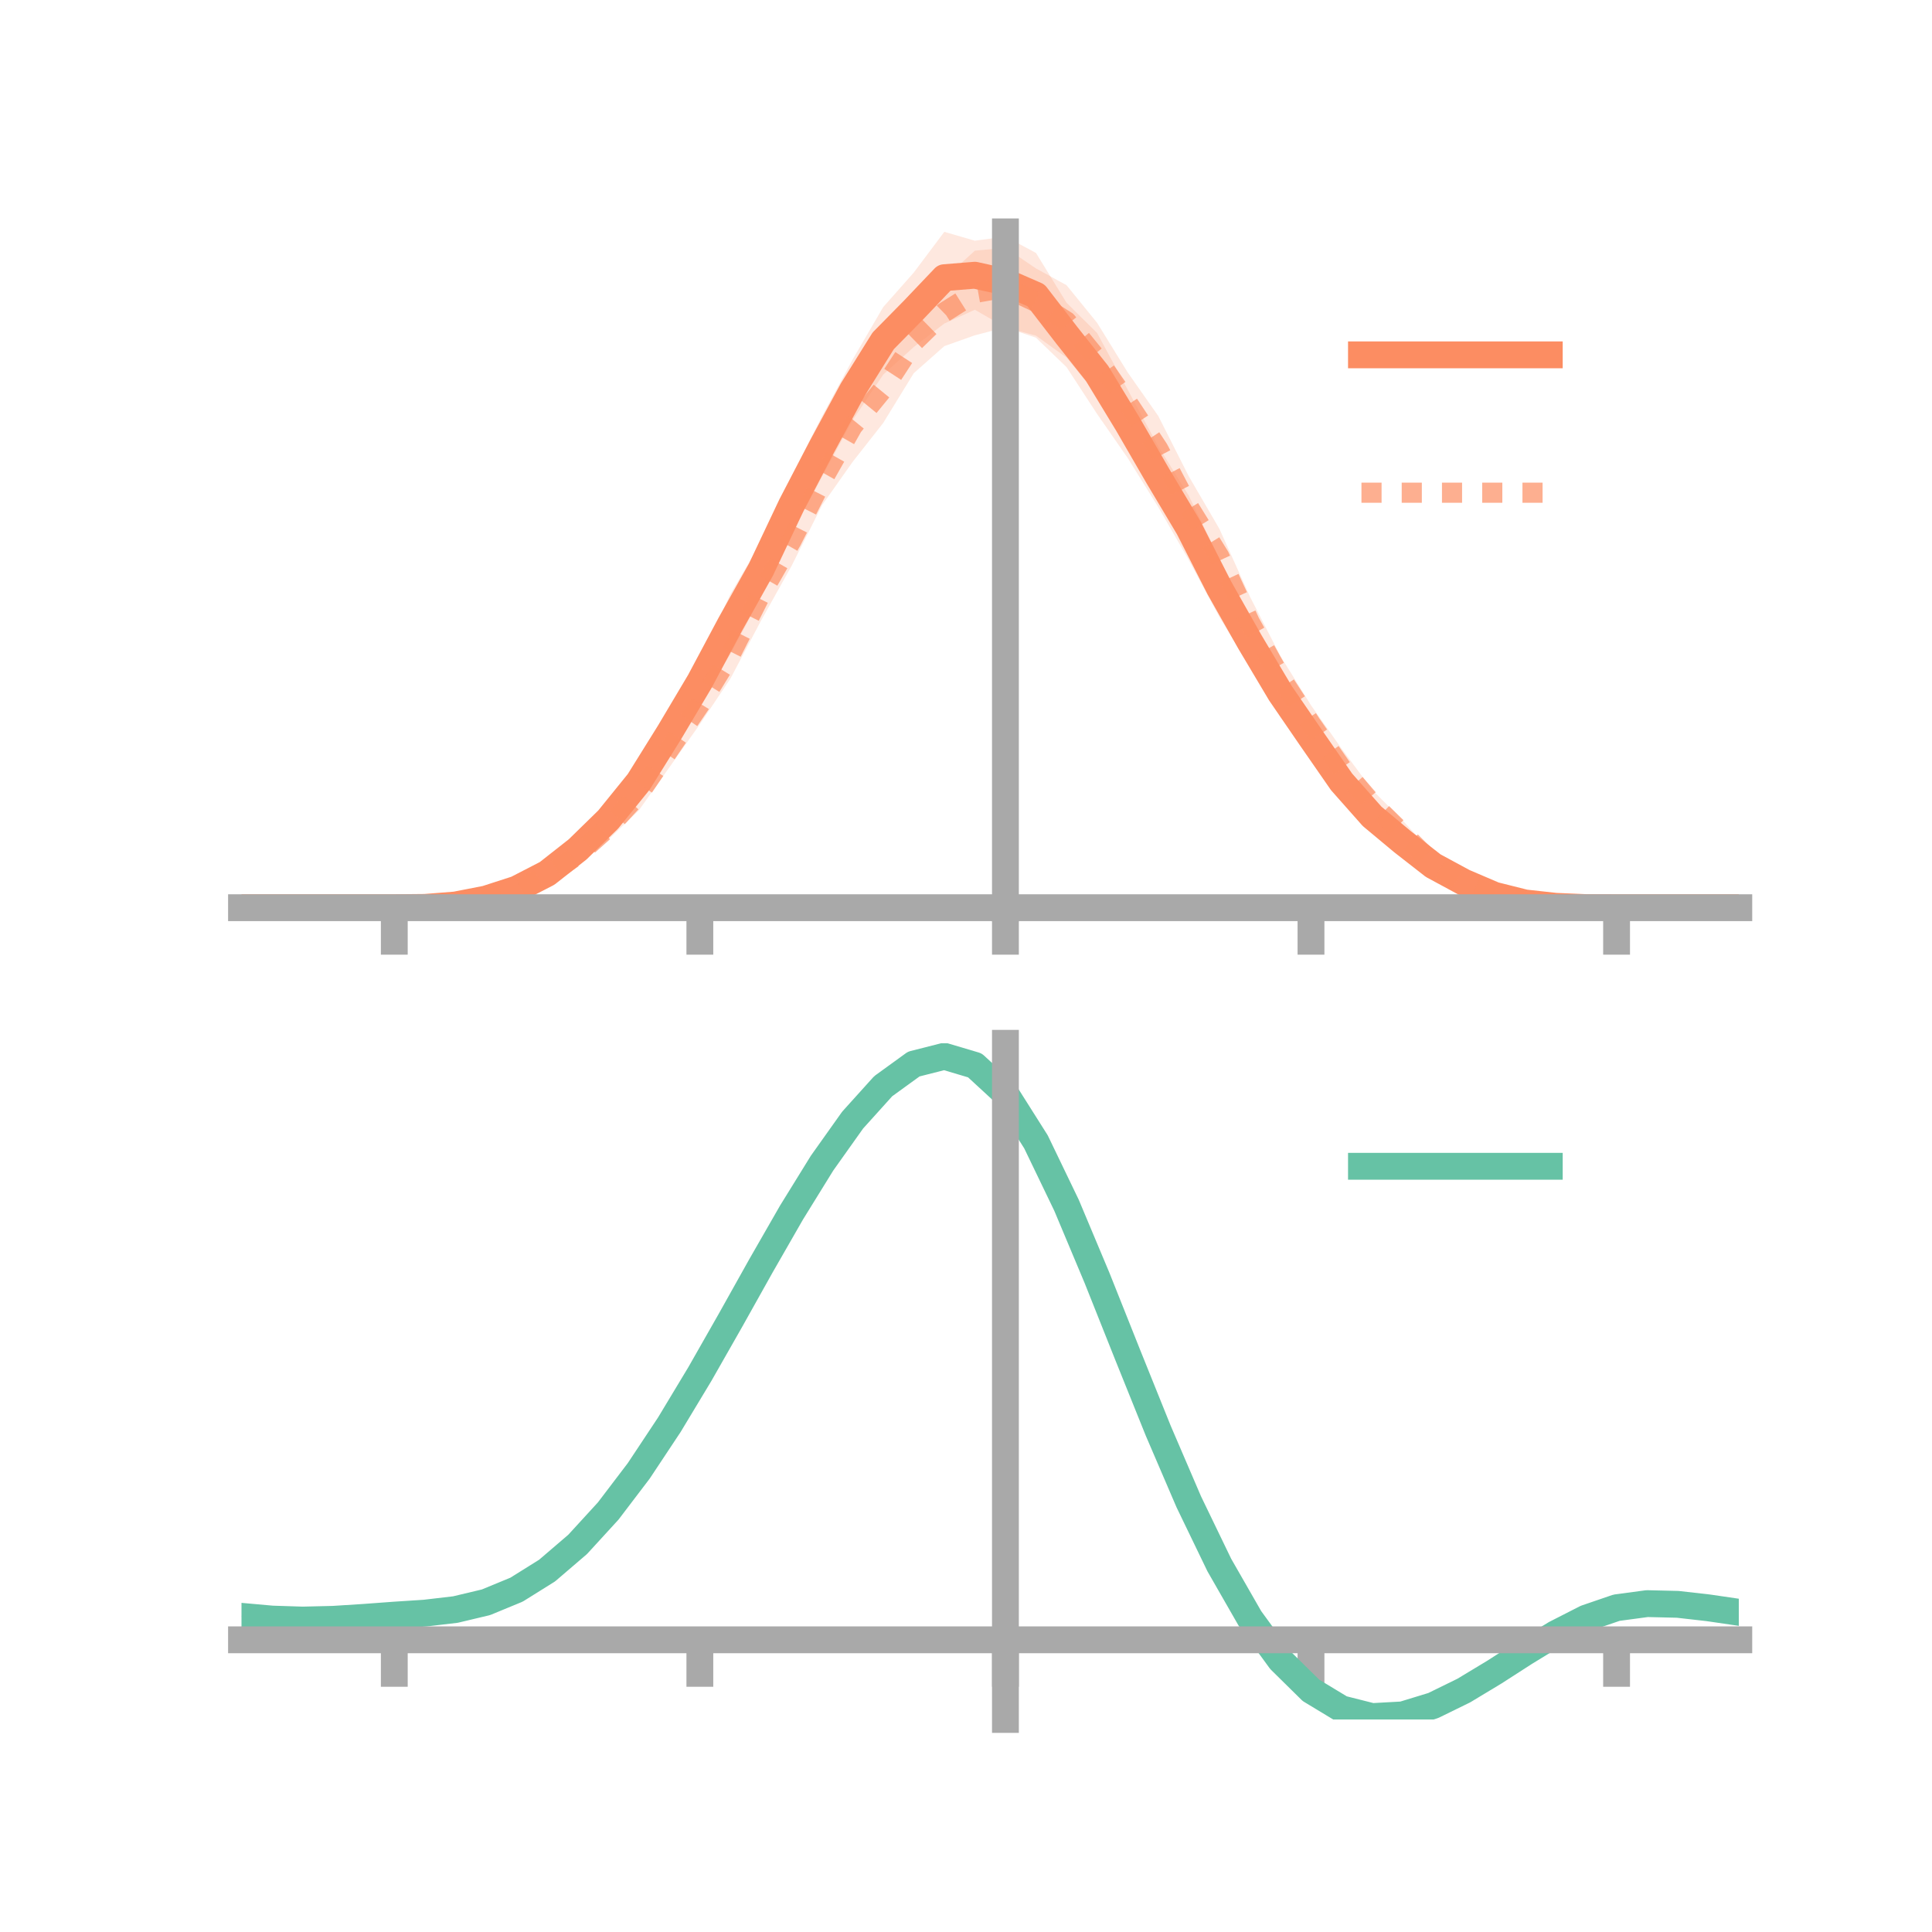 <?xml version="1.0" encoding="utf-8" standalone="no"?>
<!DOCTYPE svg PUBLIC "-//W3C//DTD SVG 1.1//EN"
  "http://www.w3.org/Graphics/SVG/1.1/DTD/svg11.dtd">
<!-- Created with matplotlib (https://matplotlib.org/) -->
<svg height="144pt" version="1.1" viewBox="0 0 144 144" width="144pt" xmlns="http://www.w3.org/2000/svg" xmlns:xlink="http://www.w3.org/1999/xlink">
 <defs>
  <style type="text/css">*{stroke-linecap:butt;stroke-linejoin:round;}</style>
 </defs>
 <g id="figure_1">
  <g id="patch_1">
   <path d="M 0 144 
L 144 144 
L 144 0 
L 0 0 
z
" style="fill:none;"/>
  </g>
  <g id="axes_1">
   <g id="patch_2">
    <path d="M 18 67.68 
L 129.6 67.68 
L 129.6 17.28 
L 18 17.28 
z
" style="fill:none;"/>
   </g>
   <g id="PolyCollection_1">
    <path clip-path="url(#p9c8da05dc0)" d="M 18 67.654 
L 18 67.654 
L 20.278 67.654 
L 22.555 67.654 
L 24.833 67.654 
L 27.11 67.654 
L 29.388 67.653 
L 31.665 67.588 
L 33.943 67.339 
L 36.22 66.739 
L 38.498 65.869 
L 40.776 64.53 
L 43.053 62.666 
L 45.331 60.061 
L 47.608 57.103 
L 49.886 53.205 
L 52.163 49.187 
L 54.441 44.281 
L 56.718 40.408 
L 58.996 35.499 
L 61.273 31.018 
L 63.551 26.797 
L 65.829 22.889 
L 68.106 20.317 
L 70.384 17.28 
L 72.661 17.941 
L 74.939 17.633 
L 77.216 18.853 
L 79.494 22.566 
L 81.771 24.821 
L 84.049 29.042 
L 86.327 33.263 
L 88.604 36.942 
L 90.882 41.649 
L 93.159 46.003 
L 95.437 49.912 
L 97.714 53.587 
L 99.992 57.029 
L 102.269 59.886 
L 104.547 61.935 
L 106.824 63.897 
L 109.102 65.346 
L 111.38 66.402 
L 113.657 67.08 
L 115.935 67.437 
L 118.212 67.614 
L 120.49 67.654 
L 122.767 67.654 
L 125.045 67.654 
L 127.322 67.654 
L 129.6 67.654 
L 129.6 67.654 
L 129.6 67.654 
L 127.322 67.654 
L 125.045 67.654 
L 122.767 67.654 
L 120.49 67.654 
L 118.212 67.68 
L 115.935 67.661 
L 113.657 67.515 
L 111.38 67.052 
L 109.102 66.16 
L 106.824 65.147 
L 104.547 63.554 
L 102.269 61.806 
L 99.992 59.521 
L 97.714 56.392 
L 95.437 53.428 
L 93.159 49.681 
L 90.882 45.982 
L 88.604 41.742 
L 86.327 37.788 
L 84.049 34.132 
L 81.771 30.854 
L 79.494 27.364 
L 77.216 25.171 
L 74.939 24.403 
L 72.661 23.086 
L 70.384 24.115 
L 68.106 25.864 
L 65.829 27.922 
L 63.551 31.316 
L 61.273 35.524 
L 58.996 39.786 
L 56.718 44.495 
L 54.441 48.748 
L 52.163 52.384 
L 49.886 56.028 
L 47.608 59.443 
L 45.331 62.107 
L 43.053 63.951 
L 40.776 65.669 
L 38.498 66.679 
L 36.22 67.281 
L 33.943 67.567 
L 31.665 67.675 
L 29.388 67.654 
L 27.11 67.654 
L 24.833 67.654 
L 22.555 67.654 
L 20.278 67.654 
L 18 67.654 
z
" style="fill:#fc8d62;fill-opacity:0.2;"/>
   </g>
   <g id="PolyCollection_2">
    <path clip-path="url(#p9c8da05dc0)" d="M 18 67.654 
L 18 67.654 
L 20.278 67.654 
L 22.555 67.654 
L 24.833 67.654 
L 27.11 67.654 
L 29.388 67.653 
L 31.665 67.594 
L 33.943 67.314 
L 36.22 66.737 
L 38.498 65.927 
L 40.776 64.673 
L 43.053 63.013 
L 45.331 60.744 
L 47.608 57.974 
L 49.886 54.488 
L 52.163 51.031 
L 54.441 47.014 
L 56.718 42.282 
L 58.996 38.422 
L 61.273 33.971 
L 63.551 29.119 
L 65.829 26.455 
L 68.106 23.184 
L 70.384 20.751 
L 72.661 18.685 
L 74.939 18.465 
L 77.216 20.008 
L 79.494 21.257 
L 81.771 24.06 
L 84.049 27.754 
L 86.327 30.999 
L 88.604 35.499 
L 90.882 39.409 
L 93.159 44.461 
L 95.437 48.899 
L 97.714 52.565 
L 99.992 55.795 
L 102.269 58.86 
L 104.547 61.156 
L 106.824 63.62 
L 109.102 65.283 
L 111.38 66.37 
L 113.657 66.97 
L 115.935 67.445 
L 118.212 67.609 
L 120.49 67.654 
L 122.767 67.654 
L 125.045 67.654 
L 127.322 67.654 
L 129.6 67.654 
L 129.6 67.654 
L 129.6 67.654 
L 127.322 67.654 
L 125.045 67.654 
L 122.767 67.654 
L 120.49 67.654 
L 118.212 67.678 
L 115.935 67.659 
L 113.657 67.46 
L 111.38 67.09 
L 109.102 66.354 
L 106.824 65.173 
L 104.547 63.091 
L 102.269 60.917 
L 99.992 58.673 
L 97.714 55.368 
L 95.437 52.053 
L 93.159 48.325 
L 90.882 43.541 
L 88.604 40.095 
L 86.327 35.925 
L 84.049 32.288 
L 81.771 29.425 
L 79.494 26.655 
L 77.216 25.018 
L 74.939 24.398 
L 72.661 24.991 
L 70.384 25.798 
L 68.106 27.817 
L 65.829 31.526 
L 63.551 34.425 
L 61.273 37.652 
L 58.996 42.186 
L 56.718 46.267 
L 54.441 50.579 
L 52.163 53.981 
L 49.886 57.201 
L 47.608 60.409 
L 45.331 62.593 
L 43.053 64.39 
L 40.776 65.905 
L 38.498 66.748 
L 36.22 67.34 
L 33.943 67.613 
L 31.665 67.666 
L 29.388 67.654 
L 27.11 67.654 
L 24.833 67.654 
L 22.555 67.654 
L 20.278 67.654 
L 18 67.654 
z
" style="fill:#fc8d62;fill-opacity:0.2;"/>
   </g>
   <g id="matplotlib.axis_1">
    <g id="xtick_1">
     <g id="line2d_1">
      <defs>
       <path d="M 0 0 
L 0 3.5 
" id="m8f893c3ff5" style="stroke:#a9a9a9;stroke-width:2;"/>
      </defs>
      <g>
       <use style="fill:#a9a9a9;stroke:#a9a9a9;stroke-width:2;" x="29.388" xlink:href="#m8f893c3ff5" y="67.654"/>
      </g>
     </g>
    </g>
    <g id="xtick_2">
     <g id="line2d_2">
      <g>
       <use style="fill:#a9a9a9;stroke:#a9a9a9;stroke-width:2;" x="52.163" xlink:href="#m8f893c3ff5" y="67.654"/>
      </g>
     </g>
    </g>
    <g id="xtick_3">
     <g id="line2d_3">
      <g>
       <use style="fill:#a9a9a9;stroke:#a9a9a9;stroke-width:2;" x="74.939" xlink:href="#m8f893c3ff5" y="67.654"/>
      </g>
     </g>
    </g>
    <g id="xtick_4">
     <g id="line2d_4">
      <g>
       <use style="fill:#a9a9a9;stroke:#a9a9a9;stroke-width:2;" x="97.714" xlink:href="#m8f893c3ff5" y="67.654"/>
      </g>
     </g>
    </g>
    <g id="xtick_5">
     <g id="line2d_5">
      <g>
       <use style="fill:#a9a9a9;stroke:#a9a9a9;stroke-width:2;" x="120.49" xlink:href="#m8f893c3ff5" y="67.654"/>
      </g>
     </g>
    </g>
   </g>
   <g id="matplotlib.axis_2"/>
   <g id="line2d_6">
    <path clip-path="url(#p9c8da05dc0)" d="M 18 67.654 
L 20.278 67.654 
L 22.555 67.654 
L 24.833 67.654 
L 27.11 67.654 
L 29.388 67.654 
L 31.665 67.632 
L 33.943 67.453 
L 36.22 67.01 
L 38.498 66.274 
L 40.776 65.099 
L 43.053 63.309 
L 45.331 61.084 
L 47.608 58.273 
L 49.886 54.616 
L 52.163 50.786 
L 54.441 46.514 
L 56.718 42.452 
L 58.996 37.643 
L 61.273 33.271 
L 63.551 29.057 
L 65.829 25.405 
L 68.106 23.091 
L 70.384 20.697 
L 72.661 20.513 
L 74.939 21.018 
L 77.216 22.012 
L 79.494 24.965 
L 81.771 27.837 
L 84.049 31.587 
L 86.327 35.525 
L 88.604 39.342 
L 90.882 43.816 
L 93.159 47.842 
L 95.437 51.67 
L 97.714 54.989 
L 99.992 58.275 
L 102.269 60.846 
L 104.547 62.745 
L 106.824 64.522 
L 109.102 65.753 
L 111.38 66.727 
L 113.657 67.298 
L 115.935 67.549 
L 118.212 67.647 
L 120.49 67.654 
L 122.767 67.654 
L 125.045 67.654 
L 127.322 67.654 
L 129.6 67.654 
" style="fill:none;stroke:#fc8d62;stroke-linecap:square;stroke-width:2;"/>
   </g>
   <g id="line2d_7">
    <path clip-path="url(#p9c8da05dc0)" d="M 18 67.654 
L 20.278 67.654 
L 22.555 67.654 
L 24.833 67.654 
L 27.11 67.654 
L 29.388 67.653 
L 31.665 67.63 
L 33.943 67.463 
L 36.22 67.038 
L 38.498 66.337 
L 40.776 65.289 
L 43.053 63.702 
L 45.331 61.668 
L 47.608 59.191 
L 49.886 55.844 
L 52.163 52.506 
L 54.441 48.796 
L 56.718 44.275 
L 58.996 40.304 
L 61.273 35.811 
L 63.551 31.772 
L 65.829 28.991 
L 68.106 25.5 
L 70.384 23.275 
L 72.661 21.838 
L 74.939 21.432 
L 77.216 22.513 
L 79.494 23.956 
L 81.771 26.742 
L 84.049 30.021 
L 86.327 33.462 
L 88.604 37.797 
L 90.882 41.475 
L 93.159 46.393 
L 95.437 50.476 
L 97.714 53.967 
L 99.992 57.234 
L 102.269 59.888 
L 104.547 62.124 
L 106.824 64.397 
L 109.102 65.818 
L 111.38 66.73 
L 113.657 67.215 
L 115.935 67.552 
L 118.212 67.643 
L 120.49 67.654 
L 122.767 67.654 
L 125.045 67.654 
L 127.322 67.654 
L 129.6 67.654 
" style="fill:none;stroke:#fc8d62;stroke-dasharray:1.5,1.5;stroke-dashoffset:0;stroke-opacity:0.7;stroke-width:1.5;"/>
   </g>
   <g id="patch_3">
    <path d="M 74.939 67.68 
L 74.939 17.28 
" style="fill:none;stroke:#a9a9a9;stroke-linecap:square;stroke-linejoin:miter;stroke-width:2;"/>
   </g>
   <g id="patch_4">
    <path d="M 129.6 67.68 
L 129.6 17.28 
" style="fill:none;"/>
   </g>
   <g id="patch_5">
    <path d="M 18 67.654 
L 129.6 67.654 
" style="fill:none;stroke:#a9a9a9;stroke-linecap:square;stroke-linejoin:miter;stroke-width:2;"/>
   </g>
   <g id="patch_6">
    <path d="M 18 17.28 
L 129.6 17.28 
" style="fill:none;"/>
   </g>
   <g id="legend_1">
    <g id="line2d_8">
     <path d="M 101.475 26.449 
L 115.475 26.449 
" style="fill:none;stroke:#fc8d62;stroke-linecap:square;stroke-width:2;"/>
    </g>
    <g id="line2d_9"/>
    <g id="text_1">
     <!--   -->
     <g transform="translate(121.075 28.899)scale(0.07 -0.07)">
      <defs>
       <path id="DejaVuSans-32"/>
      </defs>
      <use xlink:href="#DejaVuSans-32"/>
     </g>
    </g>
    <g id="line2d_10">
     <path d="M 101.475 36.724 
L 115.475 36.724 
" style="fill:none;stroke:#fc8d62;stroke-dasharray:1.5,1.5;stroke-dashoffset:0;stroke-opacity:0.7;stroke-width:1.5;"/>
    </g>
    <g id="line2d_11"/>
    <g id="text_2">
     <!--   -->
     <g transform="translate(121.075 39.174)scale(0.07 -0.07)">
      <use xlink:href="#DejaVuSans-32"/>
     </g>
    </g>
   </g>
  </g>
  <g id="axes_2">
   <g id="patch_7">
    <path d="M 18 128.16 
L 129.6 128.16 
L 129.6 77.76 
L 18 77.76 
z
" style="fill:none;"/>
   </g>
   <g id="PolyCollection_3">
    <path clip-path="url(#pc100828da2)" d="M 18 120.514 
L 18 120.43 
L 20.278 120.644 
L 22.555 120.719 
L 24.833 120.658 
L 27.11 120.504 
L 29.388 120.329 
L 31.665 120.175 
L 33.943 119.903 
L 36.22 119.354 
L 38.498 118.403 
L 40.776 116.957 
L 43.053 114.967 
L 45.331 112.423 
L 47.608 109.357 
L 49.886 105.838 
L 52.163 101.965 
L 54.441 97.869 
L 56.718 93.704 
L 58.996 89.644 
L 61.273 85.878 
L 63.551 82.606 
L 65.829 80.029 
L 68.106 78.349 
L 70.384 77.76 
L 72.661 78.449 
L 74.939 80.582 
L 77.216 84.238 
L 79.494 89.038 
L 81.771 94.545 
L 84.049 100.351 
L 86.327 106.098 
L 88.604 111.487 
L 90.882 116.282 
L 93.159 120.317 
L 95.437 123.487 
L 97.714 125.756 
L 99.992 127.145 
L 102.269 127.726 
L 104.547 127.607 
L 106.824 126.923 
L 109.102 125.827 
L 111.38 124.478 
L 113.657 123.04 
L 115.935 121.671 
L 118.212 120.524 
L 120.49 119.749 
L 122.767 119.445 
L 125.045 119.503 
L 127.322 119.771 
L 129.6 120.115 
L 129.6 120.224 
L 129.6 120.224 
L 127.322 119.904 
L 125.045 119.653 
L 122.767 119.604 
L 120.49 119.912 
L 118.212 120.697 
L 115.935 121.874 
L 113.657 123.291 
L 111.38 124.784 
L 109.102 126.182 
L 106.824 127.318 
L 104.547 128.027 
L 102.269 128.16 
L 99.992 127.591 
L 97.714 126.226 
L 95.437 124.009 
L 93.159 120.929 
L 90.882 117.023 
L 88.604 112.385 
L 86.327 107.172 
L 84.049 101.608 
L 81.771 95.98 
L 79.494 90.637 
L 77.216 85.977 
L 74.939 82.428 
L 72.661 80.363 
L 70.384 79.699 
L 68.106 80.269 
L 65.829 81.888 
L 63.551 84.365 
L 61.273 87.503 
L 58.996 91.107 
L 56.718 94.986 
L 54.441 98.96 
L 52.163 102.864 
L 49.886 106.552 
L 47.608 109.903 
L 45.331 112.824 
L 43.053 115.254 
L 40.776 117.166 
L 38.498 118.567 
L 36.22 119.496 
L 33.943 120.032 
L 31.665 120.293 
L 29.388 120.436 
L 27.11 120.596 
L 24.833 120.732 
L 22.555 120.78 
L 20.278 120.708 
L 18 120.514 
z
" style="fill:#66c2a5;fill-opacity:0.2;"/>
   </g>
   <g id="matplotlib.axis_3">
    <g id="xtick_6">
     <g id="line2d_12">
      <g>
       <use style="fill:#a9a9a9;stroke:#a9a9a9;stroke-width:2;" x="29.388" xlink:href="#m8f893c3ff5" y="122.223"/>
      </g>
     </g>
    </g>
    <g id="xtick_7">
     <g id="line2d_13">
      <g>
       <use style="fill:#a9a9a9;stroke:#a9a9a9;stroke-width:2;" x="52.163" xlink:href="#m8f893c3ff5" y="122.223"/>
      </g>
     </g>
    </g>
    <g id="xtick_8">
     <g id="line2d_14">
      <g>
       <use style="fill:#a9a9a9;stroke:#a9a9a9;stroke-width:2;" x="74.939" xlink:href="#m8f893c3ff5" y="122.223"/>
      </g>
     </g>
    </g>
    <g id="xtick_9">
     <g id="line2d_15">
      <g>
       <use style="fill:#a9a9a9;stroke:#a9a9a9;stroke-width:2;" x="97.714" xlink:href="#m8f893c3ff5" y="122.223"/>
      </g>
     </g>
    </g>
    <g id="xtick_10">
     <g id="line2d_16">
      <g>
       <use style="fill:#a9a9a9;stroke:#a9a9a9;stroke-width:2;" x="120.49" xlink:href="#m8f893c3ff5" y="122.223"/>
      </g>
     </g>
    </g>
   </g>
   <g id="matplotlib.axis_4"/>
   <g id="line2d_17">
    <path clip-path="url(#pc100828da2)" d="M 18 120.472 
L 20.278 120.676 
L 22.555 120.749 
L 24.833 120.695 
L 27.11 120.55 
L 29.388 120.382 
L 31.665 120.234 
L 33.943 119.967 
L 36.22 119.425 
L 38.498 118.485 
L 40.776 117.062 
L 43.053 115.111 
L 45.331 112.623 
L 47.608 109.63 
L 49.886 106.195 
L 52.163 102.415 
L 54.441 98.415 
L 56.718 94.345 
L 58.996 90.375 
L 61.273 86.691 
L 63.551 83.485 
L 65.829 80.959 
L 68.106 79.309 
L 70.384 78.73 
L 72.661 79.406 
L 74.939 81.505 
L 77.216 85.107 
L 79.494 89.837 
L 81.771 95.262 
L 84.049 100.979 
L 86.327 106.635 
L 88.604 111.936 
L 90.882 116.652 
L 93.159 120.623 
L 95.437 123.748 
L 97.714 125.991 
L 99.992 127.368 
L 102.269 127.943 
L 104.547 127.817 
L 106.824 127.121 
L 109.102 126.005 
L 111.38 124.631 
L 113.657 123.166 
L 115.935 121.772 
L 118.212 120.61 
L 120.49 119.83 
L 122.767 119.524 
L 125.045 119.578 
L 127.322 119.837 
L 129.6 120.17 
" style="fill:none;stroke:#66c2a5;stroke-linecap:square;stroke-width:2;"/>
   </g>
   <g id="patch_8">
    <path d="M 74.939 128.16 
L 74.939 77.76 
" style="fill:none;stroke:#a9a9a9;stroke-linecap:square;stroke-linejoin:miter;stroke-width:2;"/>
   </g>
   <g id="patch_9">
    <path d="M 129.6 128.16 
L 129.6 77.76 
" style="fill:none;"/>
   </g>
   <g id="patch_10">
    <path d="M 18 122.223 
L 129.6 122.223 
" style="fill:none;stroke:#a9a9a9;stroke-linecap:square;stroke-linejoin:miter;stroke-width:2;"/>
   </g>
   <g id="patch_11">
    <path d="M 18 77.76 
L 129.6 77.76 
" style="fill:none;"/>
   </g>
   <g id="legend_2">
    <g id="line2d_18">
     <path d="M 101.475 86.929 
L 115.475 86.929 
" style="fill:none;stroke:#66c2a5;stroke-linecap:square;stroke-width:2;"/>
    </g>
    <g id="line2d_19"/>
    <g id="text_3">
     <!--   -->
     <g transform="translate(121.075 89.379)scale(0.07 -0.07)">
      <use xlink:href="#DejaVuSans-32"/>
     </g>
    </g>
   </g>
  </g>
 </g>
 <defs>
  <clipPath id="p9c8da05dc0">
   <rect height="50.4" width="111.6" x="18" y="17.28"/>
  </clipPath>
  <clipPath id="pc100828da2">
   <rect height="50.4" width="111.6" x="18" y="77.76"/>
  </clipPath>
 </defs>
</svg>
